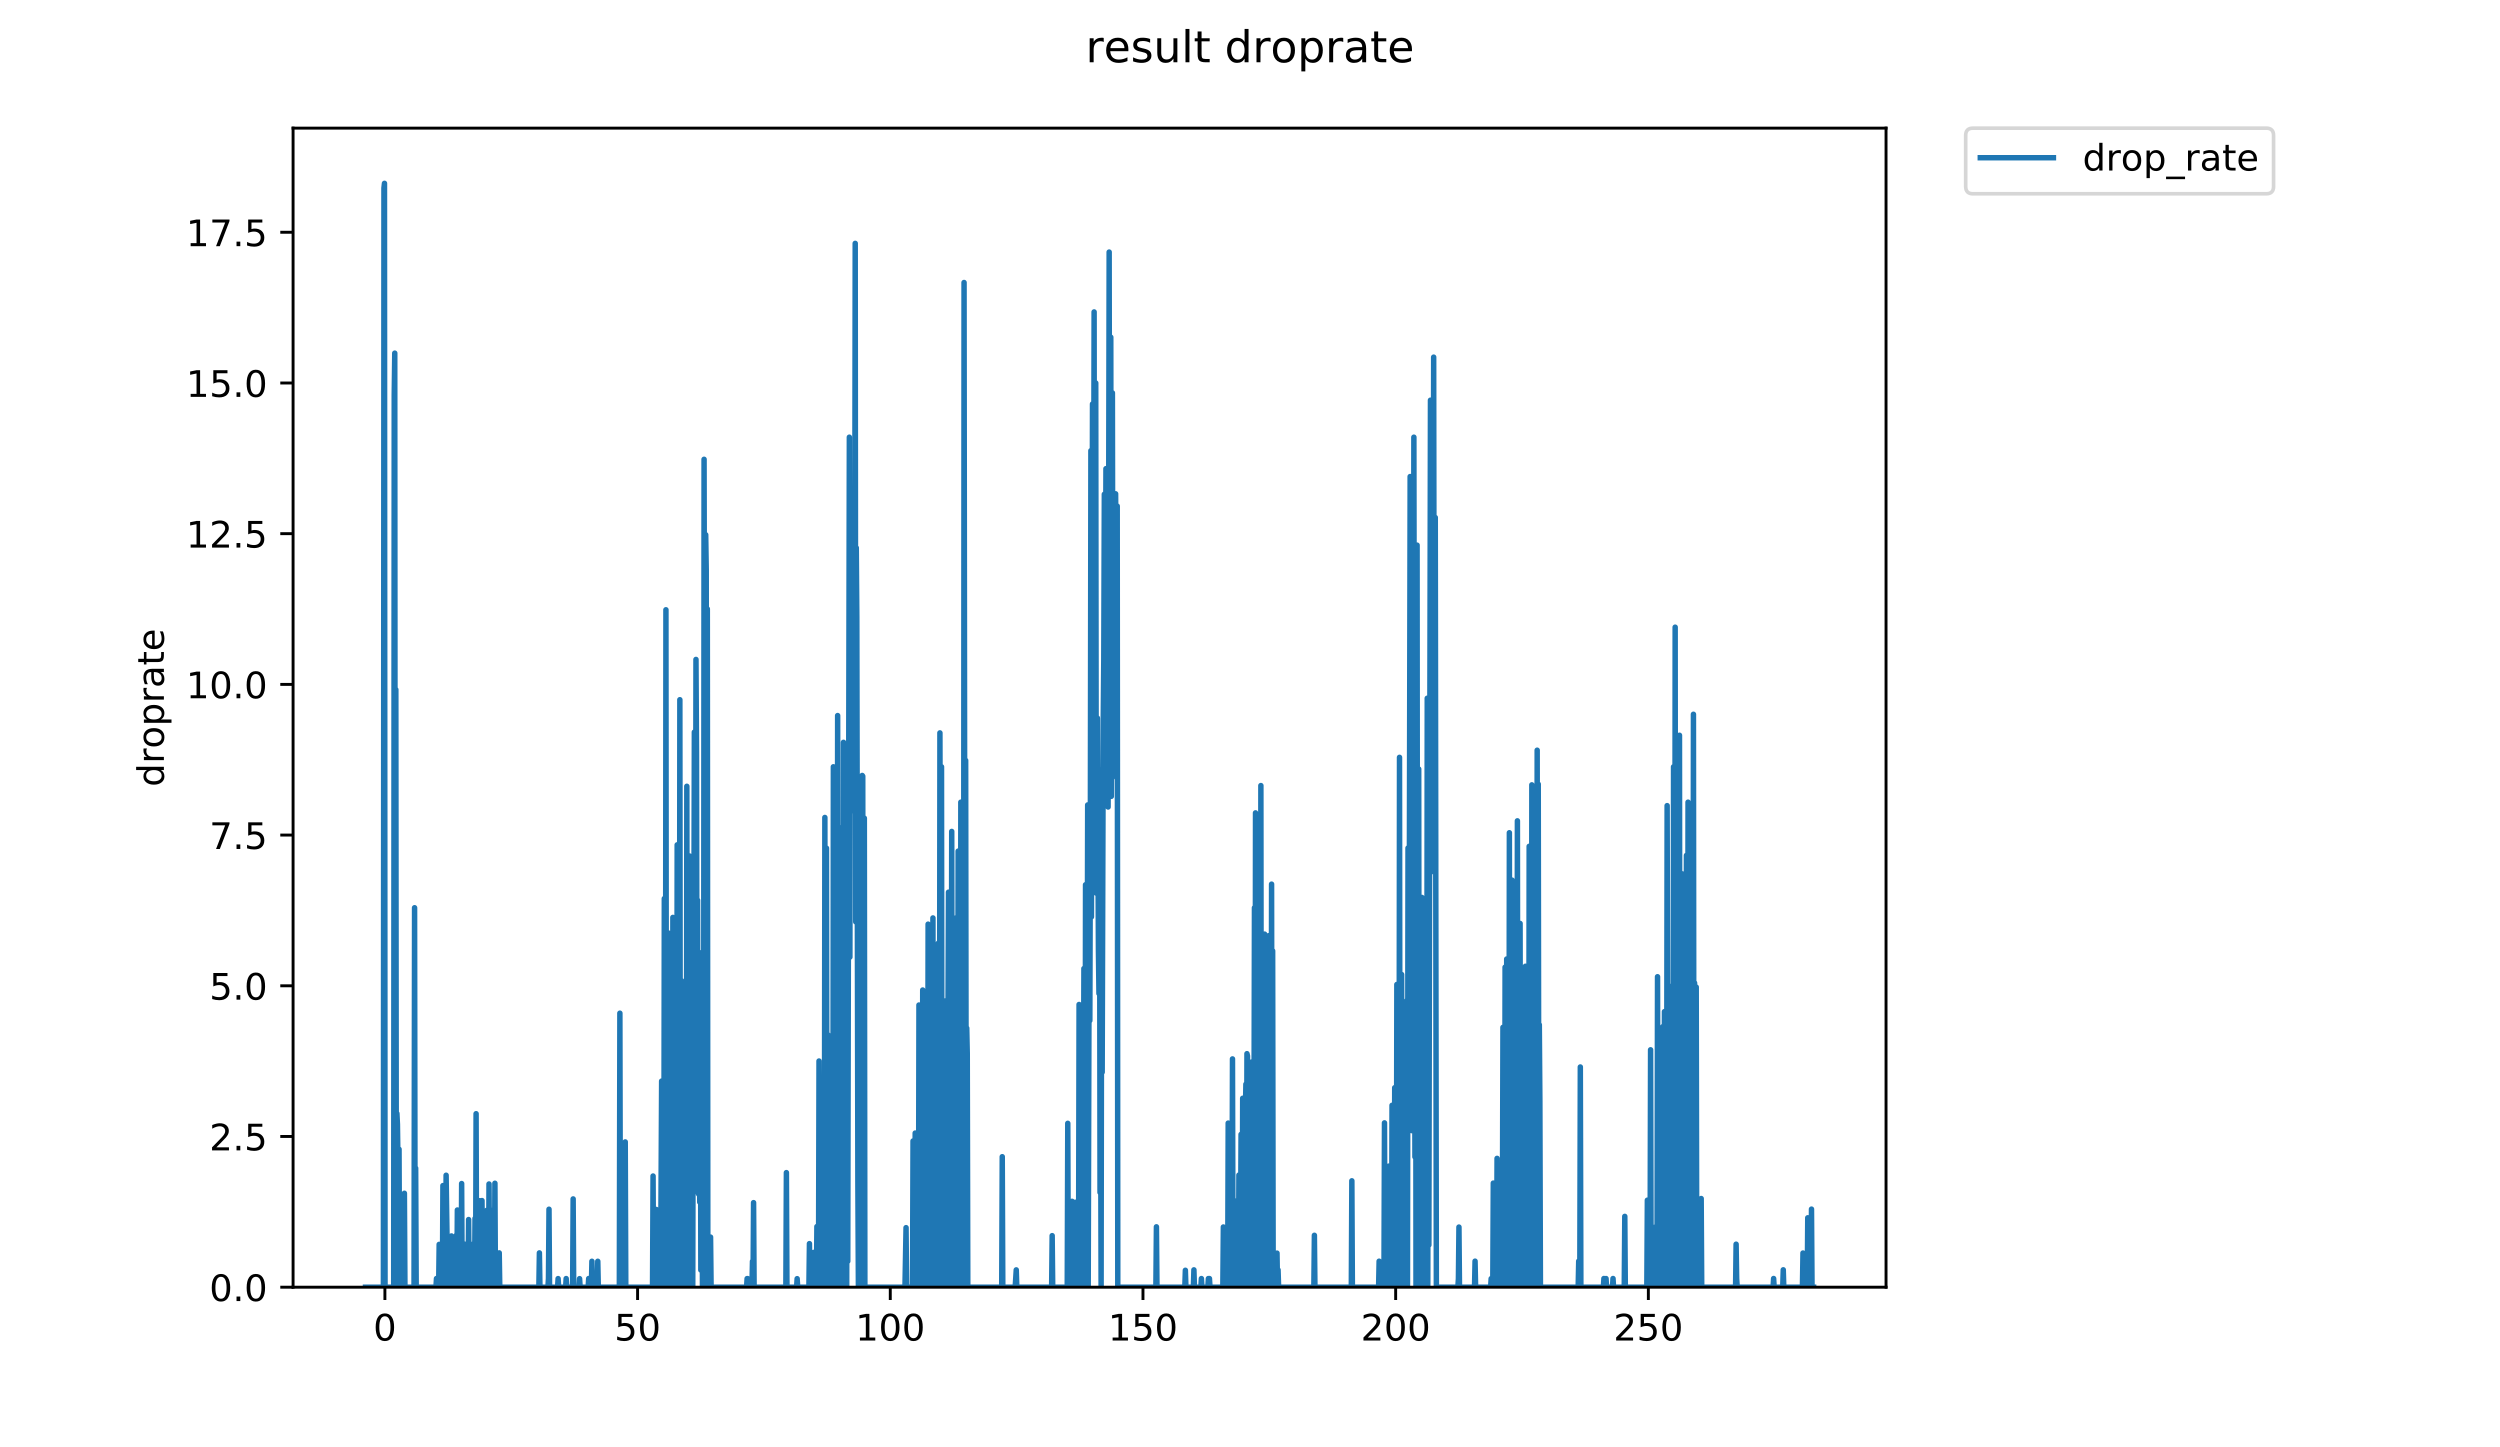 <?xml version="1.0" encoding="utf-8" standalone="no"?>
<!DOCTYPE svg PUBLIC "-//W3C//DTD SVG 1.1//EN"
  "http://www.w3.org/Graphics/SVG/1.1/DTD/svg11.dtd">
<!-- Created with matplotlib (https://matplotlib.org/) -->
<svg height="396pt" version="1.1" viewBox="0 0 684 396" width="684pt" xmlns="http://www.w3.org/2000/svg" xmlns:xlink="http://www.w3.org/1999/xlink">
 <defs>
  <style type="text/css">
*{stroke-linecap:butt;stroke-linejoin:round;}
  </style>
 </defs>
 <g id="figure_1">
  <g id="patch_1">
   <path d="M 0 396 
L 684 396 
L 684 0 
L 0 0 
z
" style="fill:#ffffff;"/>
  </g>
  <g id="axes_1">
   <g id="patch_2">
    <path d="M 80.186 352.174 
L 516.019 352.174 
L 516.019 35.062 
L 80.186 35.062 
z
" style="fill:#ffffff;"/>
   </g>
   <g id="matplotlib.axis_1">
    <g id="xtick_1">
     <g id="line2d_1">
      <defs>
       <path d="M 0 0 
L 0 3.5 
" id="maa21f1e9c3" style="stroke:#000000;stroke-width:0.8;"/>
      </defs>
      <g>
       <use style="stroke:#000000;stroke-width:0.8;" x="105.308" xlink:href="#maa21f1e9c3" y="352.174"/>
      </g>
     </g>
     <g id="text_1">
      <!-- 0 -->
      <defs>
       <path d="M 31.781 66.406 
Q 24.172 66.406 20.328 58.906 
Q 16.5 51.422 16.5 36.375 
Q 16.5 21.391 20.328 13.891 
Q 24.172 6.391 31.781 6.391 
Q 39.453 6.391 43.281 13.891 
Q 47.125 21.391 47.125 36.375 
Q 47.125 51.422 43.281 58.906 
Q 39.453 66.406 31.781 66.406 
z
M 31.781 74.219 
Q 44.047 74.219 50.516 64.516 
Q 56.984 54.828 56.984 36.375 
Q 56.984 17.969 50.516 8.266 
Q 44.047 -1.422 31.781 -1.422 
Q 19.531 -1.422 13.062 8.266 
Q 6.594 17.969 6.594 36.375 
Q 6.594 54.828 13.062 64.516 
Q 19.531 74.219 31.781 74.219 
z
" id="DejaVuSans-48"/>
      </defs>
      <g transform="translate(102.127 366.773)scale(0.1 -0.1)">
       <use xlink:href="#DejaVuSans-48"/>
      </g>
     </g>
    </g>
    <g id="xtick_2">
     <g id="line2d_2">
      <g>
       <use style="stroke:#000000;stroke-width:0.8;" x="174.444" xlink:href="#maa21f1e9c3" y="352.174"/>
      </g>
     </g>
     <g id="text_2">
      <!-- 50 -->
      <defs>
       <path d="M 10.797 72.906 
L 49.516 72.906 
L 49.516 64.594 
L 19.828 64.594 
L 19.828 46.734 
Q 21.969 47.469 24.109 47.828 
Q 26.266 48.188 28.422 48.188 
Q 40.625 48.188 47.75 41.5 
Q 54.891 34.812 54.891 23.391 
Q 54.891 11.625 47.562 5.094 
Q 40.234 -1.422 26.906 -1.422 
Q 22.312 -1.422 17.547 -0.641 
Q 12.797 0.141 7.719 1.703 
L 7.719 11.625 
Q 12.109 9.234 16.797 8.062 
Q 21.484 6.891 26.703 6.891 
Q 35.156 6.891 40.078 11.328 
Q 45.016 15.766 45.016 23.391 
Q 45.016 31 40.078 35.438 
Q 35.156 39.891 26.703 39.891 
Q 22.75 39.891 18.812 39.016 
Q 14.891 38.141 10.797 36.281 
z
" id="DejaVuSans-53"/>
      </defs>
      <g transform="translate(168.082 366.773)scale(0.1 -0.1)">
       <use xlink:href="#DejaVuSans-53"/>
       <use x="63.623" xlink:href="#DejaVuSans-48"/>
      </g>
     </g>
    </g>
    <g id="xtick_3">
     <g id="line2d_3">
      <g>
       <use style="stroke:#000000;stroke-width:0.8;" x="243.58" xlink:href="#maa21f1e9c3" y="352.174"/>
      </g>
     </g>
     <g id="text_3">
      <!-- 100 -->
      <defs>
       <path d="M 12.406 8.297 
L 28.516 8.297 
L 28.516 63.922 
L 10.984 60.406 
L 10.984 69.391 
L 28.422 72.906 
L 38.281 72.906 
L 38.281 8.297 
L 54.391 8.297 
L 54.391 0 
L 12.406 0 
z
" id="DejaVuSans-49"/>
      </defs>
      <g transform="translate(234.037 366.773)scale(0.1 -0.1)">
       <use xlink:href="#DejaVuSans-49"/>
       <use x="63.623" xlink:href="#DejaVuSans-48"/>
       <use x="127.246" xlink:href="#DejaVuSans-48"/>
      </g>
     </g>
    </g>
    <g id="xtick_4">
     <g id="line2d_4">
      <g>
       <use style="stroke:#000000;stroke-width:0.8;" x="312.717" xlink:href="#maa21f1e9c3" y="352.174"/>
      </g>
     </g>
     <g id="text_4">
      <!-- 150 -->
      <g transform="translate(303.173 366.773)scale(0.1 -0.1)">
       <use xlink:href="#DejaVuSans-49"/>
       <use x="63.623" xlink:href="#DejaVuSans-53"/>
       <use x="127.246" xlink:href="#DejaVuSans-48"/>
      </g>
     </g>
    </g>
    <g id="xtick_5">
     <g id="line2d_5">
      <g>
       <use style="stroke:#000000;stroke-width:0.8;" x="381.853" xlink:href="#maa21f1e9c3" y="352.174"/>
      </g>
     </g>
     <g id="text_5">
      <!-- 200 -->
      <defs>
       <path d="M 19.188 8.297 
L 53.609 8.297 
L 53.609 0 
L 7.328 0 
L 7.328 8.297 
Q 12.938 14.109 22.625 23.891 
Q 32.328 33.688 34.812 36.531 
Q 39.547 41.844 41.422 45.531 
Q 43.312 49.219 43.312 52.781 
Q 43.312 58.594 39.234 62.25 
Q 35.156 65.922 28.609 65.922 
Q 23.969 65.922 18.812 64.312 
Q 13.672 62.703 7.812 59.422 
L 7.812 69.391 
Q 13.766 71.781 18.938 73 
Q 24.125 74.219 28.422 74.219 
Q 39.75 74.219 46.484 68.547 
Q 53.219 62.891 53.219 53.422 
Q 53.219 48.922 51.531 44.891 
Q 49.859 40.875 45.406 35.406 
Q 44.188 33.984 37.641 27.219 
Q 31.109 20.453 19.188 8.297 
z
" id="DejaVuSans-50"/>
      </defs>
      <g transform="translate(372.309 366.773)scale(0.1 -0.1)">
       <use xlink:href="#DejaVuSans-50"/>
       <use x="63.623" xlink:href="#DejaVuSans-48"/>
       <use x="127.246" xlink:href="#DejaVuSans-48"/>
      </g>
     </g>
    </g>
    <g id="xtick_6">
     <g id="line2d_6">
      <g>
       <use style="stroke:#000000;stroke-width:0.8;" x="450.989" xlink:href="#maa21f1e9c3" y="352.174"/>
      </g>
     </g>
     <g id="text_6">
      <!-- 250 -->
      <g transform="translate(441.446 366.773)scale(0.1 -0.1)">
       <use xlink:href="#DejaVuSans-50"/>
       <use x="63.623" xlink:href="#DejaVuSans-53"/>
       <use x="127.246" xlink:href="#DejaVuSans-48"/>
      </g>
     </g>
    </g>
   </g>
   <g id="matplotlib.axis_2">
    <g id="ytick_1">
     <g id="line2d_7">
      <defs>
       <path d="M 0 0 
L -3.5 0 
" id="mc888c2f0b6" style="stroke:#000000;stroke-width:0.8;"/>
      </defs>
      <g>
       <use style="stroke:#000000;stroke-width:0.8;" x="80.186" xlink:href="#mc888c2f0b6" y="352.174"/>
      </g>
     </g>
     <g id="text_7">
      <!-- 0.0 -->
      <defs>
       <path d="M 10.688 12.406 
L 21 12.406 
L 21 0 
L 10.688 0 
z
" id="DejaVuSans-46"/>
      </defs>
      <g transform="translate(57.283 355.973)scale(0.1 -0.1)">
       <use xlink:href="#DejaVuSans-48"/>
       <use x="63.623" xlink:href="#DejaVuSans-46"/>
       <use x="95.41" xlink:href="#DejaVuSans-48"/>
      </g>
     </g>
    </g>
    <g id="ytick_2">
     <g id="line2d_8">
      <g>
       <use style="stroke:#000000;stroke-width:0.8;" x="80.186" xlink:href="#mc888c2f0b6" y="310.943"/>
      </g>
     </g>
     <g id="text_8">
      <!-- 2.5 -->
      <g transform="translate(57.283 314.742)scale(0.1 -0.1)">
       <use xlink:href="#DejaVuSans-50"/>
       <use x="63.623" xlink:href="#DejaVuSans-46"/>
       <use x="95.41" xlink:href="#DejaVuSans-53"/>
      </g>
     </g>
    </g>
    <g id="ytick_3">
     <g id="line2d_9">
      <g>
       <use style="stroke:#000000;stroke-width:0.8;" x="80.186" xlink:href="#mc888c2f0b6" y="269.711"/>
      </g>
     </g>
     <g id="text_9">
      <!-- 5.0 -->
      <g transform="translate(57.283 273.51)scale(0.1 -0.1)">
       <use xlink:href="#DejaVuSans-53"/>
       <use x="63.623" xlink:href="#DejaVuSans-46"/>
       <use x="95.41" xlink:href="#DejaVuSans-48"/>
      </g>
     </g>
    </g>
    <g id="ytick_4">
     <g id="line2d_10">
      <g>
       <use style="stroke:#000000;stroke-width:0.8;" x="80.186" xlink:href="#mc888c2f0b6" y="228.479"/>
      </g>
     </g>
     <g id="text_10">
      <!-- 7.5 -->
      <defs>
       <path d="M 8.203 72.906 
L 55.078 72.906 
L 55.078 68.703 
L 28.609 0 
L 18.312 0 
L 43.219 64.594 
L 8.203 64.594 
z
" id="DejaVuSans-55"/>
      </defs>
      <g transform="translate(57.283 232.279)scale(0.1 -0.1)">
       <use xlink:href="#DejaVuSans-55"/>
       <use x="63.623" xlink:href="#DejaVuSans-46"/>
       <use x="95.41" xlink:href="#DejaVuSans-53"/>
      </g>
     </g>
    </g>
    <g id="ytick_5">
     <g id="line2d_11">
      <g>
       <use style="stroke:#000000;stroke-width:0.8;" x="80.186" xlink:href="#mc888c2f0b6" y="187.248"/>
      </g>
     </g>
     <g id="text_11">
      <!-- 10.0 -->
      <g transform="translate(50.92 191.047)scale(0.1 -0.1)">
       <use xlink:href="#DejaVuSans-49"/>
       <use x="63.623" xlink:href="#DejaVuSans-48"/>
       <use x="127.246" xlink:href="#DejaVuSans-46"/>
       <use x="159.033" xlink:href="#DejaVuSans-48"/>
      </g>
     </g>
    </g>
    <g id="ytick_6">
     <g id="line2d_12">
      <g>
       <use style="stroke:#000000;stroke-width:0.8;" x="80.186" xlink:href="#mc888c2f0b6" y="146.016"/>
      </g>
     </g>
     <g id="text_12">
      <!-- 12.5 -->
      <g transform="translate(50.92 149.815)scale(0.1 -0.1)">
       <use xlink:href="#DejaVuSans-49"/>
       <use x="63.623" xlink:href="#DejaVuSans-50"/>
       <use x="127.246" xlink:href="#DejaVuSans-46"/>
       <use x="159.033" xlink:href="#DejaVuSans-53"/>
      </g>
     </g>
    </g>
    <g id="ytick_7">
     <g id="line2d_13">
      <g>
       <use style="stroke:#000000;stroke-width:0.8;" x="80.186" xlink:href="#mc888c2f0b6" y="104.785"/>
      </g>
     </g>
     <g id="text_13">
      <!-- 15.0 -->
      <g transform="translate(50.92 108.584)scale(0.1 -0.1)">
       <use xlink:href="#DejaVuSans-49"/>
       <use x="63.623" xlink:href="#DejaVuSans-53"/>
       <use x="127.246" xlink:href="#DejaVuSans-46"/>
       <use x="159.033" xlink:href="#DejaVuSans-48"/>
      </g>
     </g>
    </g>
    <g id="ytick_8">
     <g id="line2d_14">
      <g>
       <use style="stroke:#000000;stroke-width:0.8;" x="80.186" xlink:href="#mc888c2f0b6" y="63.553"/>
      </g>
     </g>
     <g id="text_14">
      <!-- 17.5 -->
      <g transform="translate(50.92 67.352)scale(0.1 -0.1)">
       <use xlink:href="#DejaVuSans-49"/>
       <use x="63.623" xlink:href="#DejaVuSans-55"/>
       <use x="127.246" xlink:href="#DejaVuSans-46"/>
       <use x="159.033" xlink:href="#DejaVuSans-53"/>
      </g>
     </g>
    </g>
    <g id="text_15">
     <!-- droprate -->
     <defs>
      <path d="M 45.406 46.391 
L 45.406 75.984 
L 54.391 75.984 
L 54.391 0 
L 45.406 0 
L 45.406 8.203 
Q 42.578 3.328 38.25 0.953 
Q 33.938 -1.422 27.875 -1.422 
Q 17.969 -1.422 11.734 6.484 
Q 5.516 14.406 5.516 27.297 
Q 5.516 40.188 11.734 48.094 
Q 17.969 56 27.875 56 
Q 33.938 56 38.25 53.625 
Q 42.578 51.266 45.406 46.391 
z
M 14.797 27.297 
Q 14.797 17.391 18.875 11.75 
Q 22.953 6.109 30.078 6.109 
Q 37.203 6.109 41.297 11.75 
Q 45.406 17.391 45.406 27.297 
Q 45.406 37.203 41.297 42.844 
Q 37.203 48.484 30.078 48.484 
Q 22.953 48.484 18.875 42.844 
Q 14.797 37.203 14.797 27.297 
z
" id="DejaVuSans-100"/>
      <path d="M 41.109 46.297 
Q 39.594 47.172 37.812 47.578 
Q 36.031 48 33.891 48 
Q 26.266 48 22.188 43.047 
Q 18.109 38.094 18.109 28.812 
L 18.109 0 
L 9.078 0 
L 9.078 54.688 
L 18.109 54.688 
L 18.109 46.188 
Q 20.953 51.172 25.484 53.578 
Q 30.031 56 36.531 56 
Q 37.453 56 38.578 55.875 
Q 39.703 55.766 41.062 55.516 
z
" id="DejaVuSans-114"/>
      <path d="M 30.609 48.391 
Q 23.391 48.391 19.188 42.75 
Q 14.984 37.109 14.984 27.297 
Q 14.984 17.484 19.156 11.844 
Q 23.344 6.203 30.609 6.203 
Q 37.797 6.203 41.984 11.859 
Q 46.188 17.531 46.188 27.297 
Q 46.188 37.016 41.984 42.703 
Q 37.797 48.391 30.609 48.391 
z
M 30.609 56 
Q 42.328 56 49.016 48.375 
Q 55.719 40.766 55.719 27.297 
Q 55.719 13.875 49.016 6.219 
Q 42.328 -1.422 30.609 -1.422 
Q 18.844 -1.422 12.172 6.219 
Q 5.516 13.875 5.516 27.297 
Q 5.516 40.766 12.172 48.375 
Q 18.844 56 30.609 56 
z
" id="DejaVuSans-111"/>
      <path d="M 18.109 8.203 
L 18.109 -20.797 
L 9.078 -20.797 
L 9.078 54.688 
L 18.109 54.688 
L 18.109 46.391 
Q 20.953 51.266 25.266 53.625 
Q 29.594 56 35.594 56 
Q 45.562 56 51.781 48.094 
Q 58.016 40.188 58.016 27.297 
Q 58.016 14.406 51.781 6.484 
Q 45.562 -1.422 35.594 -1.422 
Q 29.594 -1.422 25.266 0.953 
Q 20.953 3.328 18.109 8.203 
z
M 48.688 27.297 
Q 48.688 37.203 44.609 42.844 
Q 40.531 48.484 33.406 48.484 
Q 26.266 48.484 22.188 42.844 
Q 18.109 37.203 18.109 27.297 
Q 18.109 17.391 22.188 11.75 
Q 26.266 6.109 33.406 6.109 
Q 40.531 6.109 44.609 11.75 
Q 48.688 17.391 48.688 27.297 
z
" id="DejaVuSans-112"/>
      <path d="M 34.281 27.484 
Q 23.391 27.484 19.188 25 
Q 14.984 22.516 14.984 16.5 
Q 14.984 11.719 18.141 8.906 
Q 21.297 6.109 26.703 6.109 
Q 34.188 6.109 38.703 11.406 
Q 43.219 16.703 43.219 25.484 
L 43.219 27.484 
z
M 52.203 31.203 
L 52.203 0 
L 43.219 0 
L 43.219 8.297 
Q 40.141 3.328 35.547 0.953 
Q 30.953 -1.422 24.312 -1.422 
Q 15.922 -1.422 10.953 3.297 
Q 6 8.016 6 15.922 
Q 6 25.141 12.172 29.828 
Q 18.359 34.516 30.609 34.516 
L 43.219 34.516 
L 43.219 35.406 
Q 43.219 41.609 39.141 45 
Q 35.062 48.391 27.688 48.391 
Q 23 48.391 18.547 47.266 
Q 14.109 46.141 10.016 43.891 
L 10.016 52.203 
Q 14.938 54.109 19.578 55.047 
Q 24.219 56 28.609 56 
Q 40.484 56 46.344 49.844 
Q 52.203 43.703 52.203 31.203 
z
" id="DejaVuSans-97"/>
      <path d="M 18.312 70.219 
L 18.312 54.688 
L 36.812 54.688 
L 36.812 47.703 
L 18.312 47.703 
L 18.312 18.016 
Q 18.312 11.328 20.141 9.422 
Q 21.969 7.516 27.594 7.516 
L 36.812 7.516 
L 36.812 0 
L 27.594 0 
Q 17.188 0 13.234 3.875 
Q 9.281 7.766 9.281 18.016 
L 9.281 47.703 
L 2.688 47.703 
L 2.688 54.688 
L 9.281 54.688 
L 9.281 70.219 
z
" id="DejaVuSans-116"/>
      <path d="M 56.203 29.594 
L 56.203 25.203 
L 14.891 25.203 
Q 15.484 15.922 20.484 11.062 
Q 25.484 6.203 34.422 6.203 
Q 39.594 6.203 44.453 7.469 
Q 49.312 8.734 54.109 11.281 
L 54.109 2.781 
Q 49.266 0.734 44.188 -0.344 
Q 39.109 -1.422 33.891 -1.422 
Q 20.797 -1.422 13.156 6.188 
Q 5.516 13.812 5.516 26.812 
Q 5.516 40.234 12.766 48.109 
Q 20.016 56 32.328 56 
Q 43.359 56 49.781 48.891 
Q 56.203 41.797 56.203 29.594 
z
M 47.219 32.234 
Q 47.125 39.594 43.094 43.984 
Q 39.062 48.391 32.422 48.391 
Q 24.906 48.391 20.391 44.141 
Q 15.875 39.891 15.188 32.172 
z
" id="DejaVuSans-101"/>
     </defs>
     <g transform="translate(44.841 215.236)rotate(-90)scale(0.1 -0.1)">
      <use xlink:href="#DejaVuSans-100"/>
      <use x="63.477" xlink:href="#DejaVuSans-114"/>
      <use x="104.559" xlink:href="#DejaVuSans-111"/>
      <use x="165.74" xlink:href="#DejaVuSans-112"/>
      <use x="229.217" xlink:href="#DejaVuSans-114"/>
      <use x="270.33" xlink:href="#DejaVuSans-97"/>
      <use x="331.609" xlink:href="#DejaVuSans-116"/>
      <use x="370.818" xlink:href="#DejaVuSans-101"/>
     </g>
    </g>
   </g>
   <g id="line2d_15">
    <path clip-path="url(#p77eea6ae80)" d="M 99.997 352.174 
L 104.901 352.174 
L 105.048 51.454 
L 105.194 50.163 
L 105.341 352.174 
L 107.714 352.174 
L 107.86 108.102 
L 108.006 96.621 
L 108.152 352.174 
L 108.298 188.67 
L 108.444 352.174 
L 108.59 304.645 
L 108.737 307.599 
L 109.031 328.813 
L 109.177 314.423 
L 109.323 352.174 
L 109.47 335.658 
L 109.616 352.174 
L 110.493 352.174 
L 110.641 326.477 
L 110.788 352.174 
L 113.281 352.174 
L 113.428 248.358 
L 113.574 352.174 
L 113.723 319.608 
L 113.869 352.174 
L 119.276 352.174 
L 119.422 349.808 
L 119.569 352.174 
L 120.011 352.174 
L 120.158 340.461 
L 120.304 352.174 
L 120.741 352.174 
L 120.887 345.075 
L 121.033 352.174 
L 121.182 324.378 
L 121.328 352.174 
L 121.911 352.174 
L 122.058 321.545 
L 122.499 352.174 
L 122.646 352.174 
L 122.792 340.411 
L 122.938 352.174 
L 123.378 352.174 
L 123.525 338.158 
L 123.672 352.174 
L 123.964 352.174 
L 124.109 345.055 
L 124.255 352.174 
L 124.696 352.174 
L 124.842 337.977 
L 124.988 352.174 
L 125.135 331.06 
L 125.281 352.174 
L 125.574 352.174 
L 125.72 342.736 
L 125.866 352.174 
L 126.012 330.909 
L 126.159 352.174 
L 126.305 323.82 
L 126.451 352.174 
L 126.744 352.174 
L 126.89 340.36 
L 127.037 340.377 
L 127.183 352.174 
L 127.329 347.448 
L 127.475 352.174 
L 127.621 347.448 
L 127.768 352.174 
L 128.063 352.174 
L 128.212 333.669 
L 128.359 352.174 
L 128.652 352.174 
L 128.798 342.736 
L 128.944 352.174 
L 129.383 352.174 
L 129.529 340.326 
L 129.822 352.174 
L 129.968 333.352 
L 130.114 352.174 
L 130.259 304.713 
L 130.405 352.174 
L 130.551 352.174 
L 130.697 345.086 
L 130.848 352.174 
L 130.998 345.293 
L 131.144 352.174 
L 131.29 328.512 
L 131.436 352.174 
L 131.728 352.174 
L 131.873 328.478 
L 132.02 352.174 
L 132.169 342.935 
L 132.317 352.174 
L 132.462 352.174 
L 132.611 349.855 
L 132.759 352.174 
L 132.913 338.656 
L 133.06 352.174 
L 133.207 331.15 
L 133.353 352.174 
L 133.648 352.174 
L 133.794 323.941 
L 133.948 352.174 
L 134.095 352.174 
L 134.242 331.06 
L 134.388 352.174 
L 134.68 352.174 
L 134.826 333.244 
L 134.972 352.174 
L 135.118 337.956 
L 135.263 352.174 
L 135.409 323.739 
L 135.558 352.174 
L 136.152 352.174 
L 136.298 345.086 
L 136.444 347.442 
L 136.591 342.79 
L 136.736 352.174 
L 147.433 352.174 
L 147.579 342.79 
L 147.725 352.174 
L 149.917 352.174 
L 150.062 349.749 
L 150.208 330.847 
L 150.356 352.174 
L 152.553 352.174 
L 152.7 349.828 
L 152.847 352.174 
L 154.757 352.174 
L 154.904 349.818 
L 155.051 352.174 
L 156.669 352.174 
L 156.815 328.027 
L 156.96 352.174 
L 158.426 352.174 
L 158.574 349.841 
L 158.723 352.174 
L 160.92 352.174 
L 161.065 349.805 
L 161.212 352.174 
L 161.799 352.174 
L 161.945 345.086 
L 162.091 352.174 
L 163.408 352.174 
L 163.554 345.086 
L 163.7 352.174 
L 169.452 352.174 
L 169.598 277.208 
L 169.746 352.174 
L 170.918 352.174 
L 171.066 312.433 
L 171.213 352.174 
L 178.531 352.174 
L 178.679 321.762 
L 178.825 352.174 
L 179.414 352.174 
L 179.56 330.909 
L 179.707 352.174 
L 180.144 352.174 
L 180.291 347.442 
L 180.437 335.658 
L 180.583 352.174 
L 180.729 352.174 
L 181.022 295.789 
L 181.171 352.174 
L 181.61 352.174 
L 181.756 245.846 
L 181.903 352.174 
L 182.05 352.174 
L 182.197 166.837 
L 182.343 352.174 
L 182.49 323.861 
L 182.636 257.525 
L 182.782 352.174 
L 182.928 255.298 
L 183.22 352.174 
L 183.659 352.174 
L 183.807 277.526 
L 183.955 352.174 
L 184.101 251.007 
L 184.249 352.174 
L 184.395 352.174 
L 184.542 260.418 
L 184.69 352.174 
L 184.836 333.217 
L 184.983 349.835 
L 185.129 352.174 
L 185.275 231.149 
L 185.421 352.174 
L 185.567 300.042 
L 185.713 289.391 
L 185.859 352.174 
L 186.007 191.441 
L 186.156 352.174 
L 186.302 333.271 
L 186.45 268.313 
L 186.596 352.174 
L 186.741 288.194 
L 186.887 352.174 
L 187.032 352.174 
L 187.178 268.998 
L 187.326 352.174 
L 187.473 314.691 
L 187.622 307.914 
L 187.769 352.174 
L 187.914 215.129 
L 188.064 352.174 
L 188.211 300.488 
L 188.36 298.822 
L 188.507 352.174 
L 188.653 234.201 
L 188.798 352.174 
L 189.095 254.886 
L 189.534 352.174 
L 189.685 276.583 
L 189.831 264.874 
L 189.976 200.3 
L 190.272 279.961 
L 190.418 180.425 
L 190.565 206.097 
L 190.712 300.561 
L 190.859 246.301 
L 191.005 326.257 
L 191.155 326.73 
L 191.303 296.581 
L 191.452 328.912 
L 191.599 265.247 
L 191.746 347.482 
L 191.893 260.679 
L 192.192 352.174 
L 192.488 352.174 
L 192.635 125.666 
L 192.931 273.296 
L 193.078 146.309 
L 193.226 155.944 
L 193.374 338.158 
L 193.523 166.603 
L 193.668 352.174 
L 193.961 345.136 
L 194.108 345.086 
L 194.256 352.174 
L 194.407 338.468 
L 194.555 352.174 
L 204.262 352.174 
L 204.41 349.825 
L 204.556 349.825 
L 204.703 352.174 
L 205.733 352.174 
L 205.879 345.096 
L 206.026 352.174 
L 206.176 329.043 
L 206.323 352.174 
L 215.011 352.174 
L 215.158 320.829 
L 215.304 352.174 
L 217.95 352.174 
L 218.099 349.848 
L 218.248 352.174 
L 221.318 352.174 
L 221.463 340.258 
L 221.608 352.174 
L 222.485 352.174 
L 222.631 342.655 
L 222.776 352.174 
L 223.357 352.174 
L 223.503 335.587 
L 223.648 352.174 
L 223.938 352.174 
L 224.083 290.297 
L 224.373 352.174 
L 224.663 352.174 
L 224.809 295.466 
L 224.955 342.668 
L 225.1 352.174 
L 225.245 352.174 
L 225.39 345.045 
L 225.535 352.174 
L 225.68 223.66 
L 225.825 349.794 
L 225.971 352.174 
L 226.121 232.06 
L 226.267 352.174 
L 226.412 352.174 
L 226.557 283.157 
L 226.702 352.174 
L 227.138 352.174 
L 227.283 325.995 
L 227.428 352.174 
L 227.574 352.174 
L 227.719 347.421 
L 227.865 352.174 
L 228.01 209.792 
L 228.156 352.174 
L 228.301 352.174 
L 228.447 269.118 
L 228.593 352.174 
L 228.738 352.174 
L 228.886 328.78 
L 229.032 352.174 
L 229.178 195.778 
L 229.323 349.801 
L 229.468 352.174 
L 229.614 226.403 
L 229.759 352.174 
L 229.904 342.668 
L 230.05 235.756 
L 230.195 352.174 
L 230.341 307.151 
L 230.633 352.174 
L 230.778 203.102 
L 230.924 352.174 
L 231.069 314.26 
L 231.215 235.728 
L 231.36 352.174 
L 231.507 224.945 
L 231.654 352.174 
L 231.8 257.66 
L 231.946 345.086 
L 232.383 119.616 
L 232.528 261.869 
L 232.673 140.364 
L 232.968 221.908 
L 233.113 136.847 
L 233.258 219.284 
L 233.404 161.783 
L 233.549 154.928 
L 233.697 193.77 
L 233.842 174.452 
L 233.987 66.587 
L 234.133 252.219 
L 234.278 149.884 
L 234.423 168.923 
L 234.714 323.657 
L 234.859 352.174 
L 235.458 352.174 
L 235.61 238.745 
L 235.755 347.448 
L 235.901 212.165 
L 236.047 212.366 
L 236.192 352.174 
L 236.337 228.42 
L 236.482 223.845 
L 236.627 352.174 
L 247.6 352.174 
L 247.895 335.891 
L 248.041 352.174 
L 249.661 352.174 
L 249.808 312.178 
L 249.958 349.855 
L 250.105 352.174 
L 250.254 352.174 
L 250.4 310.005 
L 250.693 352.174 
L 251.28 352.174 
L 251.427 274.975 
L 251.573 352.174 
L 251.719 352.174 
L 251.866 307.472 
L 252.013 352.174 
L 252.159 352.174 
L 252.307 337.853 
L 252.455 270.872 
L 252.603 352.174 
L 252.75 352.174 
L 253.048 304.204 
L 253.193 352.174 
L 253.34 352.174 
L 253.486 278.716 
L 253.782 352.174 
L 253.931 252.849 
L 254.078 335.682 
L 254.223 352.174 
L 254.37 264.749 
L 254.517 328.813 
L 254.663 297.751 
L 254.809 309.459 
L 254.955 352.174 
L 255.104 352.174 
L 255.251 251.151 
L 255.399 349.845 
L 255.546 331 
L 255.692 276.671 
L 255.839 352.174 
L 256.131 278.716 
L 256.279 258.599 
L 256.429 331.356 
L 256.722 258.065 
L 256.869 279.031 
L 257.014 352.174 
L 257.16 200.518 
L 257.452 321.325 
L 257.597 209.792 
L 257.742 352.174 
L 258.036 352.174 
L 258.189 331.757 
L 258.335 279.24 
L 258.481 352.174 
L 258.626 273.864 
L 258.773 347.455 
L 259.063 278.61 
L 259.213 289.632 
L 259.363 281.592 
L 259.509 244.103 
L 259.802 352.174 
L 259.95 244.867 
L 260.097 352.174 
L 260.243 312.178 
L 260.39 227.479 
L 260.537 335.752 
L 260.684 291.09 
L 260.832 293.69 
L 260.978 352.174 
L 261.271 269.356 
L 261.417 352.174 
L 261.564 251.151 
L 261.711 319.189 
L 261.856 292.933 
L 262.002 323.739 
L 262.15 232.866 
L 262.296 253.077 
L 262.442 352.174 
L 262.588 274.089 
L 262.735 342.803 
L 262.881 219.475 
L 263.028 352.174 
L 263.62 352.174 
L 263.766 77.297 
L 264.057 335.563 
L 264.203 208.041 
L 264.349 319.047 
L 264.495 281.289 
L 264.641 288.194 
L 264.787 352.174 
L 274.068 352.174 
L 274.216 316.476 
L 274.364 352.174 
L 277.753 352.174 
L 278.046 347.442 
L 278.192 352.174 
L 287.727 352.174 
L 287.874 338.078 
L 288.021 352.174 
L 291.997 352.174 
L 292.143 307.344 
L 292.29 352.174 
L 293.171 352.174 
L 293.318 328.68 
L 293.464 352.174 
L 294.052 352.174 
L 294.201 328.945 
L 294.348 352.174 
L 294.642 352.174 
L 294.789 347.475 
L 294.936 338.058 
L 295.082 352.174 
L 295.235 274.829 
L 295.385 343.012 
L 295.534 352.174 
L 295.681 323.982 
L 295.827 347.428 
L 295.973 323.941 
L 296.12 352.174 
L 296.267 352.174 
L 296.559 264.988 
L 296.706 338.017 
L 296.853 352.174 
L 297.001 242.067 
L 297.294 352.174 
L 297.588 220.233 
L 297.735 352.174 
L 298.028 241.438 
L 298.175 279.24 
L 298.321 229.657 
L 298.468 123.306 
L 298.614 250.862 
L 298.908 110.532 
L 299.054 229.657 
L 299.351 85.348 
L 299.5 235.701 
L 299.793 104.785 
L 299.944 244.364 
L 300.238 196.45 
L 300.53 260.023 
L 300.676 271.838 
L 300.823 210.606 
L 300.969 326.257 
L 301.116 295.789 
L 301.263 352.174 
L 301.409 245.846 
L 301.556 293.356 
L 301.849 196.894 
L 301.996 180.425 
L 302.145 135.227 
L 302.292 207.133 
L 302.588 128.229 
L 302.736 200.114 
L 302.882 139.823 
L 303.029 142.781 
L 303.176 220.796 
L 303.468 68.967 
L 303.616 187.724 
L 303.909 92.262 
L 304.056 217.877 
L 304.351 107.49 
L 304.498 197.115 
L 304.644 141.58 
L 304.79 154.263 
L 305.083 197.115 
L 305.23 135.104 
L 305.376 160.784 
L 305.522 212.766 
L 305.671 138.467 
L 305.824 352.174 
L 316.25 352.174 
L 316.397 335.658 
L 316.542 352.174 
L 324.166 352.174 
L 324.315 347.548 
L 324.465 352.174 
L 326.508 352.174 
L 326.654 347.435 
L 326.8 352.174 
L 328.557 352.174 
L 328.704 349.818 
L 328.85 352.174 
L 330.465 352.174 
L 330.612 349.818 
L 330.758 352.174 
L 330.904 349.815 
L 331.051 352.174 
L 334.566 352.174 
L 334.713 335.705 
L 334.86 352.174 
L 335.887 352.174 
L 336.034 307.28 
L 336.18 352.174 
L 336.765 352.174 
L 336.912 340.394 
L 337.058 345.086 
L 337.208 289.72 
L 337.355 352.174 
L 337.941 352.174 
L 338.088 328.613 
L 338.238 352.174 
L 338.53 352.174 
L 338.677 342.736 
L 338.823 352.174 
L 338.969 321.501 
L 339.115 352.174 
L 339.261 352.174 
L 339.408 338.017 
L 339.557 310.362 
L 339.703 352.174 
L 339.85 352.174 
L 339.997 300.488 
L 340.143 352.174 
L 340.29 347.475 
L 340.437 321.589 
L 340.583 352.174 
L 340.729 304.782 
L 340.875 296.635 
L 341.022 345.096 
L 341.167 288.286 
L 341.315 288.921 
L 341.461 352.174 
L 341.608 302.696 
L 341.754 300.266 
L 341.9 352.174 
L 342.046 352.174 
L 342.485 290.564 
L 342.631 352.174 
L 342.777 352.174 
L 342.924 323.861 
L 343.07 323.861 
L 343.217 248.358 
L 343.362 352.174 
L 343.509 222.404 
L 343.656 340.411 
L 343.803 276.865 
L 343.95 283.848 
L 344.096 337.895 
L 344.243 274.534 
L 344.39 352.174 
L 344.536 298.061 
L 344.683 342.763 
L 344.829 352.174 
L 344.975 214.933 
L 345.122 352.174 
L 345.268 352.174 
L 345.413 295.303 
L 345.56 352.174 
L 345.707 302.837 
L 345.854 347.475 
L 346 255.574 
L 346.147 342.763 
L 346.294 352.174 
L 346.441 289.011 
L 346.588 345.096 
L 346.733 335.611 
L 346.879 302.625 
L 347.026 352.174 
L 347.173 255.987 
L 347.319 352.174 
L 347.465 330.939 
L 347.611 292.848 
L 347.756 352.174 
L 347.903 241.904 
L 348.05 352.174 
L 348.196 260.155 
L 348.342 352.174 
L 349.239 352.174 
L 349.387 342.856 
L 349.533 352.174 
L 349.679 347.442 
L 349.824 352.174 
L 359.471 352.174 
L 359.617 337.977 
L 359.763 352.174 
L 369.72 352.174 
L 369.865 323.07 
L 370.011 352.174 
L 377.185 352.174 
L 377.33 345.065 
L 377.476 352.174 
L 378.648 352.174 
L 378.794 307.216 
L 378.94 352.174 
L 379.834 352.174 
L 379.98 319.047 
L 380.129 352.174 
L 380.716 352.174 
L 380.862 302.412 
L 381.008 352.174 
L 381.447 352.174 
L 381.593 297.594 
L 381.738 352.174 
L 382.03 352.174 
L 382.176 269.356 
L 382.322 352.174 
L 382.469 352.174 
L 382.614 347.442 
L 382.76 352.174 
L 382.905 207.21 
L 383.05 340.292 
L 383.196 352.174 
L 383.341 323.698 
L 383.486 266.622 
L 383.632 352.174 
L 383.777 352.174 
L 384.068 314.151 
L 384.213 330.817 
L 384.359 276.018 
L 384.504 352.174 
L 384.649 295.221 
L 384.795 307.021 
L 384.94 273.751 
L 385.086 352.174 
L 385.233 232.014 
L 385.524 280.983 
L 385.817 130.385 
L 385.962 268.998 
L 386.107 221.469 
L 386.253 309.336 
L 386.398 204.834 
L 386.543 228.598 
L 386.689 224.581 
L 386.835 119.616 
L 387.125 316.527 
L 387.271 164.973 
L 387.417 352.174 
L 387.563 352.174 
L 387.715 149.153 
L 387.863 352.174 
L 388.01 352.174 
L 388.156 210.404 
L 388.302 352.174 
L 388.448 352.174 
L 388.594 278.61 
L 388.739 290.564 
L 388.885 352.174 
L 389.031 245.541 
L 389.177 340.343 
L 389.323 352.174 
L 389.616 246.301 
L 389.762 352.174 
L 389.908 352.174 
L 390.055 340.411 
L 390.202 352.174 
L 390.348 333.244 
L 390.493 191.039 
L 390.639 352.174 
L 390.787 255.987 
L 390.936 340.641 
L 391.375 109.497 
L 391.521 238.595 
L 391.812 115.211 
L 391.958 226.584 
L 392.106 192.028 
L 392.252 97.716 
L 392.398 208.041 
L 392.544 217.299 
L 392.69 141.58 
L 392.987 352.174 
L 398.874 352.174 
L 399.022 349.838 
L 399.169 335.729 
L 399.316 352.174 
L 403.431 352.174 
L 403.577 345.055 
L 403.724 352.174 
L 407.837 352.174 
L 407.985 349.835 
L 408.13 352.174 
L 408.422 352.174 
L 408.567 323.698 
L 408.717 352.174 
L 409.448 352.174 
L 409.596 316.933 
L 409.743 352.174 
L 410.329 352.174 
L 410.478 326.55 
L 410.624 352.174 
L 410.915 352.174 
L 411.061 333.217 
L 411.206 281.085 
L 411.352 352.174 
L 411.647 352.174 
L 411.793 264.624 
L 411.939 345.106 
L 412.088 352.174 
L 412.234 262.386 
L 412.38 352.174 
L 412.817 352.174 
L 412.964 227.834 
L 413.111 352.174 
L 413.257 352.174 
L 413.403 326.108 
L 413.548 352.174 
L 413.694 240.801 
L 413.841 352.174 
L 414.281 352.174 
L 414.427 297.751 
L 414.572 352.174 
L 415.015 352.174 
L 415.161 224.581 
L 415.307 352.174 
L 415.748 352.174 
L 415.893 252.65 
L 416.039 352.174 
L 416.33 321.369 
L 416.476 352.174 
L 416.622 295.385 
L 416.771 352.174 
L 417.066 352.174 
L 417.357 264.372 
L 417.503 352.174 
L 417.648 288.102 
L 417.939 352.174 
L 418.086 326.294 
L 418.231 352.174 
L 418.381 231.553 
L 418.528 352.174 
L 418.674 286.015 
L 418.82 276.237 
L 418.966 352.174 
L 419.111 214.736 
L 419.257 352.174 
L 419.402 352.174 
L 419.548 283.257 
L 419.694 352.174 
L 420.131 266.622 
L 420.279 288.831 
L 420.426 352.174 
L 420.572 205.257 
L 420.718 352.174 
L 420.863 214.538 
L 421.009 316.579 
L 421.156 280.363 
L 421.307 301.271 
L 421.46 352.174 
L 431.788 352.174 
L 431.934 345.045 
L 432.079 352.174 
L 432.229 352.174 
L 432.376 291.927 
L 432.523 352.174 
L 438.683 352.174 
L 438.829 349.801 
L 438.974 352.174 
L 439.266 352.174 
L 439.412 349.815 
L 439.559 352.174 
L 441.176 352.174 
L 441.322 349.805 
L 441.468 352.174 
L 444.395 352.174 
L 444.541 332.8 
L 444.687 352.174 
L 450.573 352.174 
L 450.718 328.375 
L 450.865 352.174 
L 451.156 352.174 
L 451.303 349.78 
L 451.449 352.174 
L 451.598 287.224 
L 451.744 352.174 
L 452.622 352.174 
L 452.77 335.775 
L 452.917 352.174 
L 453.354 352.174 
L 453.5 267.234 
L 453.645 352.174 
L 454.082 352.174 
L 454.228 326.108 
L 454.374 352.174 
L 454.667 352.174 
L 454.813 333.19 
L 454.958 280.88 
L 455.104 352.174 
L 455.249 352.174 
L 455.396 276.779 
L 455.542 352.174 
L 455.689 352.174 
L 455.836 326.368 
L 455.981 323.739 
L 456.128 220.421 
L 456.425 352.174 
L 456.572 352.174 
L 456.719 269.829 
L 456.865 352.174 
L 457.011 352.174 
L 457.156 274.089 
L 457.302 352.174 
L 457.448 340.343 
L 457.594 316.579 
L 457.74 352.174 
L 457.885 209.792 
L 458.032 352.174 
L 458.178 352.174 
L 458.325 171.598 
L 458.473 352.174 
L 458.621 352.174 
L 458.77 263.904 
L 458.919 352.174 
L 459.065 291.003 
L 459.213 281.993 
L 459.36 352.174 
L 459.506 201.169 
L 459.653 352.174 
L 459.799 276.887 
L 460.092 352.174 
L 460.238 239.082 
L 460.531 352.174 
L 460.822 352.174 
L 460.967 345.045 
L 461.118 262.214 
L 461.264 352.174 
L 461.41 234.032 
L 461.557 347.475 
L 461.704 352.174 
L 461.849 219.475 
L 461.995 352.174 
L 462.289 298.061 
L 462.435 352.174 
L 462.581 224.763 
L 462.732 315.371 
L 462.88 258.731 
L 463.171 352.174 
L 463.324 195.426 
L 463.478 352.174 
L 463.631 268.923 
L 463.785 286.924 
L 463.94 321.014 
L 464.086 270.063 
L 464.235 352.174 
L 465.299 352.174 
L 465.444 327.92 
L 465.59 352.174 
L 474.853 352.174 
L 474.999 340.411 
L 475.147 349.828 
L 475.297 352.174 
L 485.119 352.174 
L 485.264 349.801 
L 485.41 352.174 
L 487.755 352.174 
L 487.901 347.421 
L 488.046 352.174 
L 493.145 352.174 
L 493.293 342.83 
L 493.438 352.174 
L 493.729 352.174 
L 493.875 347.428 
L 494.02 347.414 
L 494.165 352.174 
L 494.456 352.174 
L 494.601 333.19 
L 494.892 352.174 
L 495.478 352.174 
L 495.624 330.817 
L 495.771 352.174 
L 496.209 352.174 
L 496.209 352.174 
" style="fill:none;stroke:#1f77b4;stroke-linecap:square;stroke-width:1.5;"/>
   </g>
   <g id="patch_3">
    <path d="M 80.186 352.174 
L 80.186 35.062 
" style="fill:none;stroke:#000000;stroke-linecap:square;stroke-linejoin:miter;stroke-width:0.8;"/>
   </g>
   <g id="patch_4">
    <path d="M 516.019 352.174 
L 516.019 35.062 
" style="fill:none;stroke:#000000;stroke-linecap:square;stroke-linejoin:miter;stroke-width:0.8;"/>
   </g>
   <g id="patch_5">
    <path d="M 80.186 352.174 
L 516.019 352.174 
" style="fill:none;stroke:#000000;stroke-linecap:square;stroke-linejoin:miter;stroke-width:0.8;"/>
   </g>
   <g id="patch_6">
    <path d="M 80.186 35.062 
L 516.019 35.062 
" style="fill:none;stroke:#000000;stroke-linecap:square;stroke-linejoin:miter;stroke-width:0.8;"/>
   </g>
   <g id="legend_1">
    <g id="patch_7">
     <path d="M 539.811 53.019 
L 620.047 53.019 
Q 622.047 53.019 622.047 51.019 
L 622.047 37.062 
Q 622.047 35.062 620.047 35.062 
L 539.811 35.062 
Q 537.811 35.062 537.811 37.062 
L 537.811 51.019 
Q 537.811 53.019 539.811 53.019 
z
" style="fill:#ffffff;opacity:0.8;stroke:#cccccc;stroke-linejoin:miter;"/>
    </g>
    <g id="line2d_16">
     <path d="M 541.811 43.161 
L 561.811 43.161 
" style="fill:none;stroke:#1f77b4;stroke-linecap:square;stroke-width:1.5;"/>
    </g>
    <g id="line2d_17"/>
    <g id="text_16">
     <!-- drop_rate -->
     <defs>
      <path d="M 50.984 -16.609 
L 50.984 -23.578 
L -0.984 -23.578 
L -0.984 -16.609 
z
" id="DejaVuSans-95"/>
     </defs>
     <g transform="translate(569.811 46.661)scale(0.1 -0.1)">
      <use xlink:href="#DejaVuSans-100"/>
      <use x="63.477" xlink:href="#DejaVuSans-114"/>
      <use x="104.559" xlink:href="#DejaVuSans-111"/>
      <use x="165.74" xlink:href="#DejaVuSans-112"/>
      <use x="229.217" xlink:href="#DejaVuSans-95"/>
      <use x="279.217" xlink:href="#DejaVuSans-114"/>
      <use x="320.33" xlink:href="#DejaVuSans-97"/>
      <use x="381.609" xlink:href="#DejaVuSans-116"/>
      <use x="420.818" xlink:href="#DejaVuSans-101"/>
     </g>
    </g>
   </g>
  </g>
  <g id="text_17">
   <!-- result droprate -->
   <defs>
    <path d="M 44.281 53.078 
L 44.281 44.578 
Q 40.484 46.531 36.375 47.5 
Q 32.281 48.484 27.875 48.484 
Q 21.188 48.484 17.844 46.438 
Q 14.5 44.391 14.5 40.281 
Q 14.5 37.156 16.891 35.375 
Q 19.281 33.594 26.516 31.984 
L 29.594 31.297 
Q 39.156 29.25 43.188 25.516 
Q 47.219 21.781 47.219 15.094 
Q 47.219 7.469 41.188 3.016 
Q 35.156 -1.422 24.609 -1.422 
Q 20.219 -1.422 15.453 -0.562 
Q 10.688 0.297 5.422 2 
L 5.422 11.281 
Q 10.406 8.688 15.234 7.391 
Q 20.062 6.109 24.812 6.109 
Q 31.156 6.109 34.562 8.281 
Q 37.984 10.453 37.984 14.406 
Q 37.984 18.062 35.516 20.016 
Q 33.062 21.969 24.703 23.781 
L 21.578 24.516 
Q 13.234 26.266 9.516 29.906 
Q 5.812 33.547 5.812 39.891 
Q 5.812 47.609 11.281 51.797 
Q 16.75 56 26.812 56 
Q 31.781 56 36.172 55.266 
Q 40.578 54.547 44.281 53.078 
z
" id="DejaVuSans-115"/>
    <path d="M 8.5 21.578 
L 8.5 54.688 
L 17.484 54.688 
L 17.484 21.922 
Q 17.484 14.156 20.5 10.266 
Q 23.531 6.391 29.594 6.391 
Q 36.859 6.391 41.078 11.031 
Q 45.312 15.672 45.312 23.688 
L 45.312 54.688 
L 54.297 54.688 
L 54.297 0 
L 45.312 0 
L 45.312 8.406 
Q 42.047 3.422 37.719 1 
Q 33.406 -1.422 27.688 -1.422 
Q 18.266 -1.422 13.375 4.438 
Q 8.5 10.297 8.5 21.578 
z
M 31.109 56 
z
" id="DejaVuSans-117"/>
    <path d="M 9.422 75.984 
L 18.406 75.984 
L 18.406 0 
L 9.422 0 
z
" id="DejaVuSans-108"/>
    <path id="DejaVuSans-32"/>
   </defs>
   <g transform="translate(297.048 17.038)scale(0.12 -0.12)">
    <use xlink:href="#DejaVuSans-114"/>
    <use x="41.082" xlink:href="#DejaVuSans-101"/>
    <use x="102.605" xlink:href="#DejaVuSans-115"/>
    <use x="154.705" xlink:href="#DejaVuSans-117"/>
    <use x="218.084" xlink:href="#DejaVuSans-108"/>
    <use x="245.867" xlink:href="#DejaVuSans-116"/>
    <use x="285.076" xlink:href="#DejaVuSans-32"/>
    <use x="316.863" xlink:href="#DejaVuSans-100"/>
    <use x="380.34" xlink:href="#DejaVuSans-114"/>
    <use x="421.422" xlink:href="#DejaVuSans-111"/>
    <use x="482.604" xlink:href="#DejaVuSans-112"/>
    <use x="546.08" xlink:href="#DejaVuSans-114"/>
    <use x="587.193" xlink:href="#DejaVuSans-97"/>
    <use x="648.473" xlink:href="#DejaVuSans-116"/>
    <use x="687.682" xlink:href="#DejaVuSans-101"/>
   </g>
  </g>
 </g>
 <defs>
  <clipPath id="p77eea6ae80">
   <rect height="317.112" width="435.833" x="80.186" y="35.062"/>
  </clipPath>
 </defs>
</svg>
